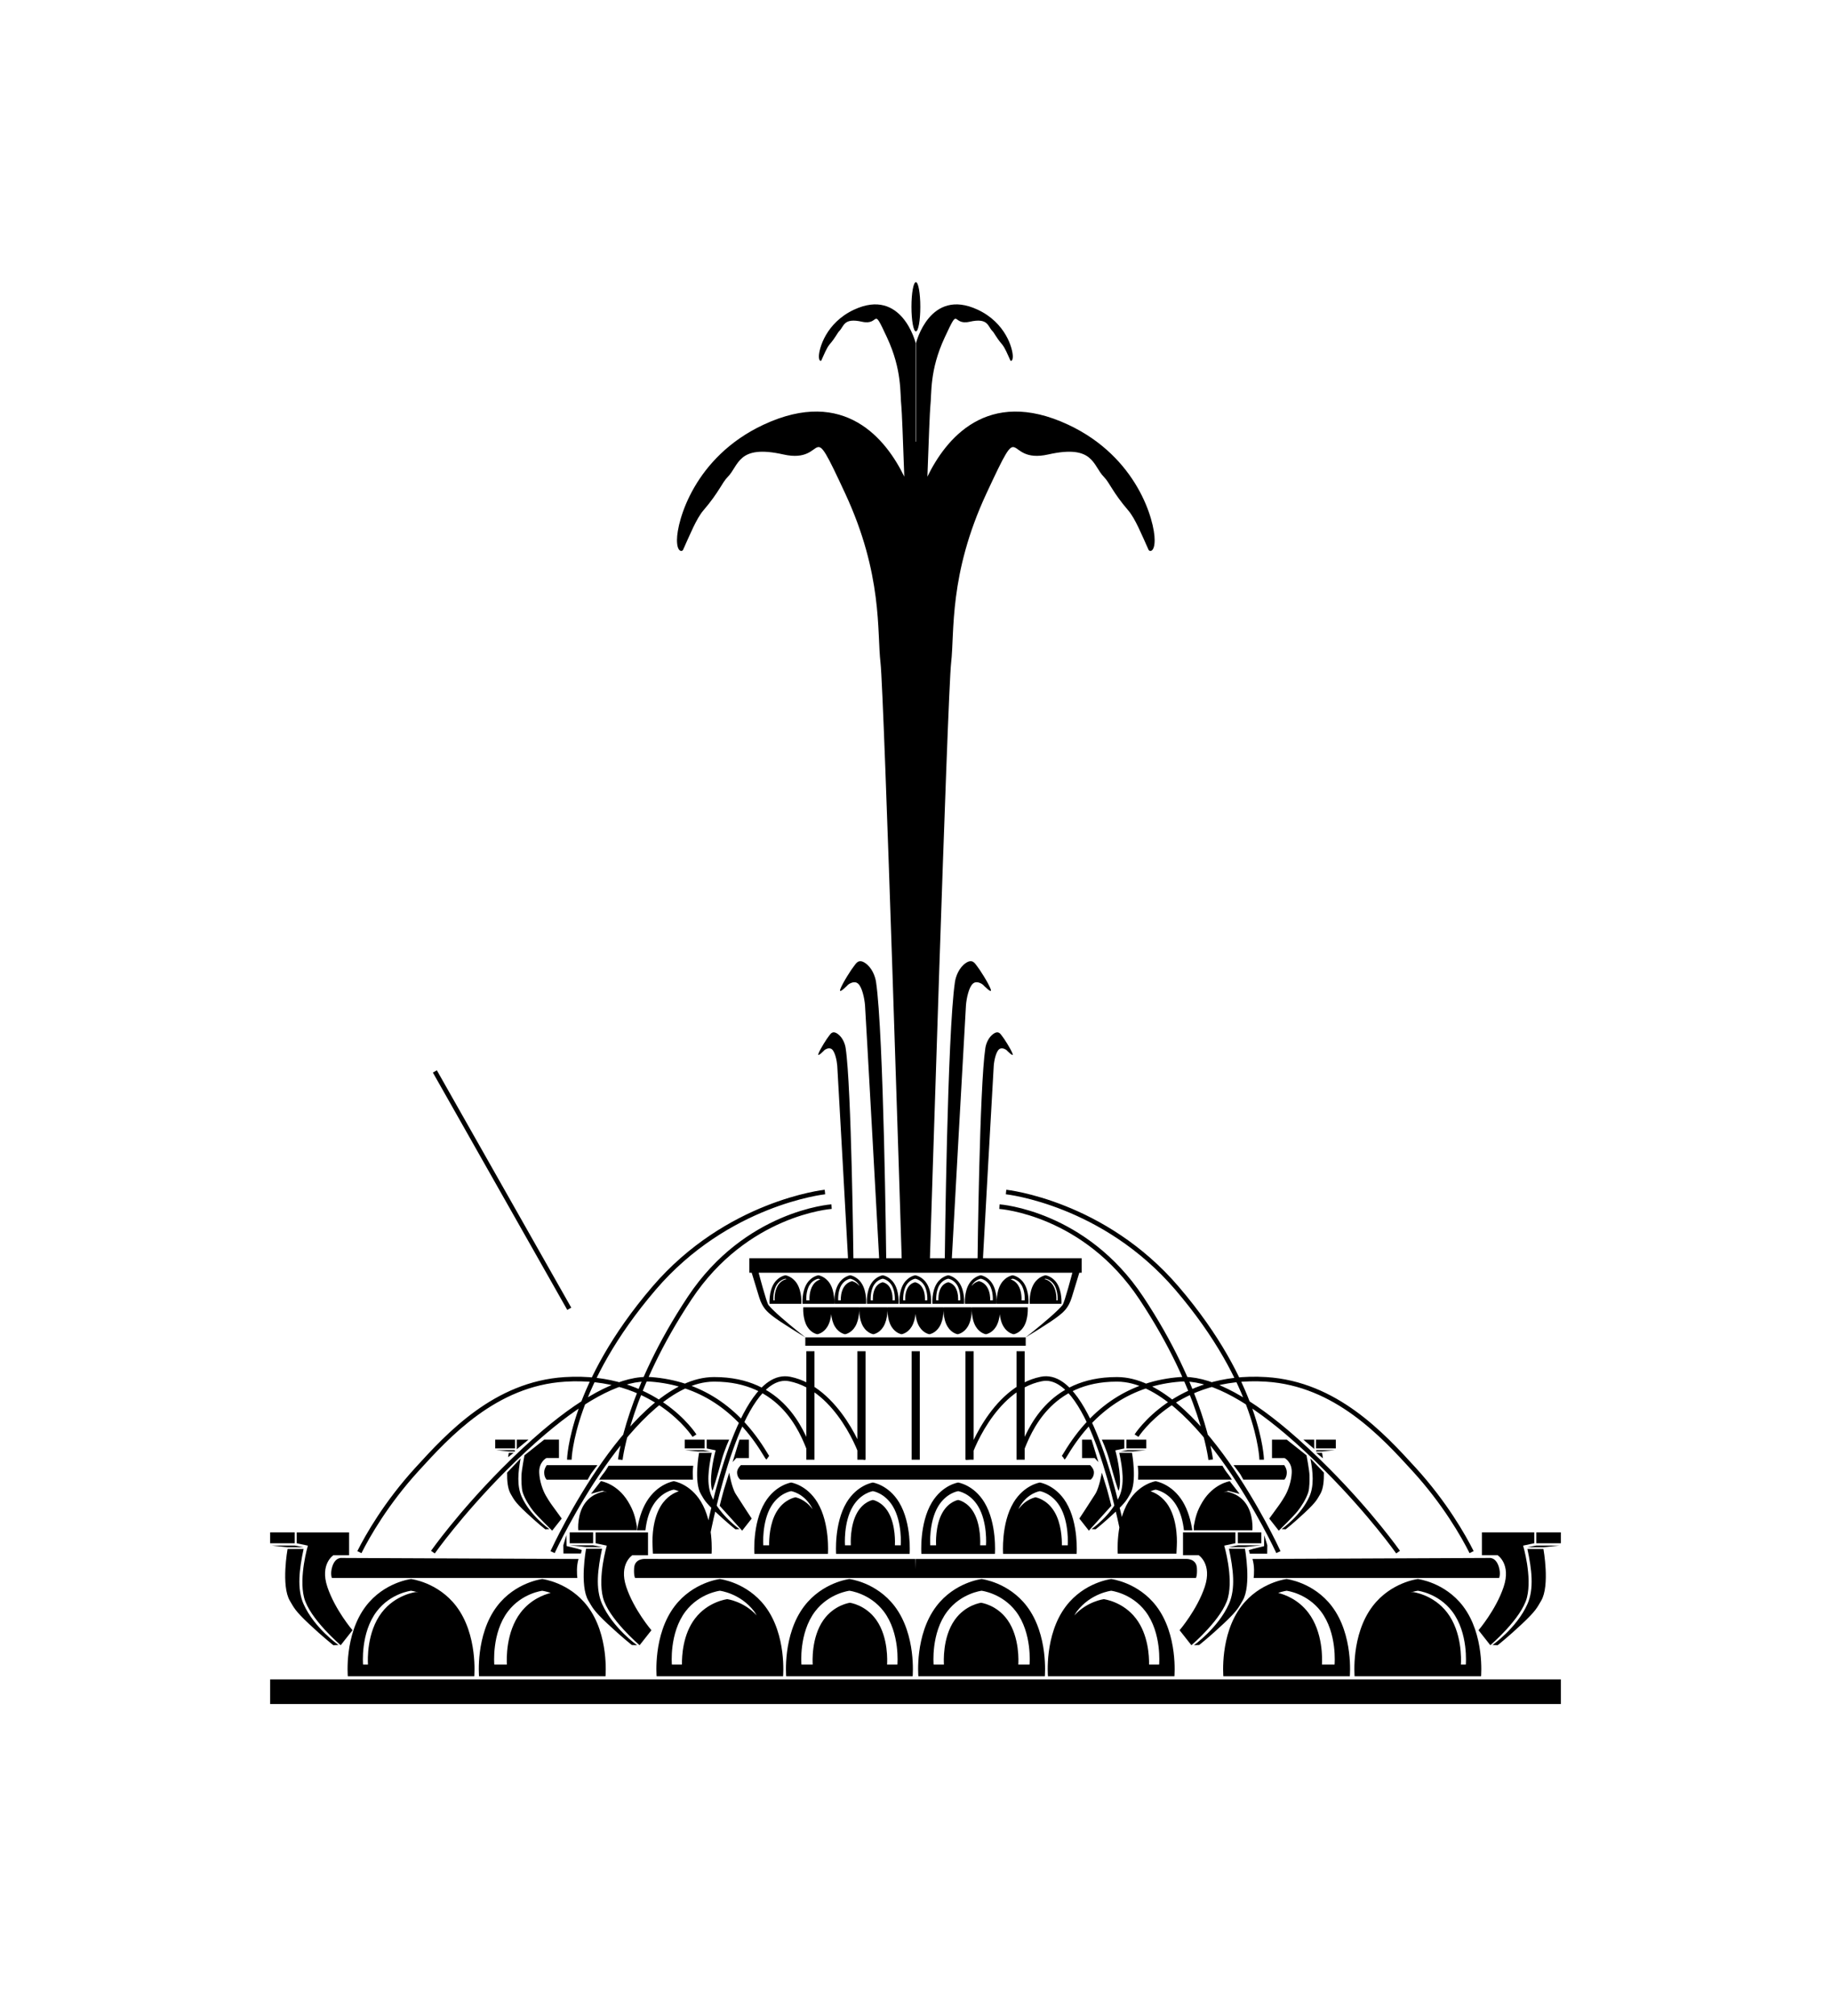 <?xml version="1.0" ?>
<svg xmlns="http://www.w3.org/2000/svg" xmlns:ev="http://www.w3.org/2001/xml-events" xmlns:xlink="http://www.w3.org/1999/xlink" baseProfile="full" enable-background="new 0 0 100 100" height="600px" version="1.1" viewBox="0 0 100 100" width="545px" x="0px" xml:space="preserve" y="0px">
	<defs/>
	<path d="M 45.407,66.336 L 44.638,66.336 L 43.87,66.336 C 43.87,66.336 43.824,66.963 44.089,67.396 C 44.312,67.76 44.639,67.808 44.639,67.808 C 44.639,67.808 44.967,67.76 45.188,67.396 C 45.454,66.963 45.407,66.336 45.407,66.336 M 46.922,66.336 L 46.153,66.336 L 45.384,66.336 C 45.384,66.336 45.338,66.963 45.603,67.396 C 45.826,67.76 46.153,67.808 46.153,67.808 C 46.153,67.808 46.481,67.76 46.702,67.396 C 46.969,66.963 46.922,66.336 46.922,66.336 M 48.466,66.336 L 47.697,66.336 L 46.928,66.336 C 46.928,66.336 46.882,66.963 47.147,67.396 C 47.37,67.76 47.697,67.808 47.697,67.808 C 47.697,67.808 48.025,67.76 48.246,67.396 C 48.513,66.963 48.466,66.336 48.466,66.336 M 50.009,66.336 L 49.24,66.336 L 48.471,66.336 C 48.471,66.336 48.425,66.963 48.69,67.396 C 48.913,67.76 49.24,67.808 49.24,67.808 C 49.24,67.808 49.568,67.76 49.789,67.396 C 50.056,66.963 50.009,66.336 50.009,66.336 M 25.902,86.486 L 22.449,86.486 L 18.996,86.486 C 18.996,86.486 18.79,84.22 19.98,82.658 C 20.98,81.345 22.449,81.174 22.449,81.174 C 22.449,81.174 23.918,81.346 24.918,82.658 C 26.108,84.221 25.902,86.486 25.902,86.486 M 19.829,85.846 L 20.097,85.846 C 20.08,85.57 20.031,84.077 20.845,83.009 C 21.602,82.017 22.712,81.886 22.712,81.886 C 22.712,81.886 22.769,81.895 22.853,81.912 C 22.611,81.834 22.449,81.814 22.449,81.814 C 22.449,81.814 21.335,81.945 20.576,82.94 C 19.673,84.127 19.829,85.846 19.829,85.846 M 33.069,86.486 L 29.616,86.486 L 26.163,86.486 C 26.163,86.486 25.957,84.22 27.147,82.658 C 28.147,81.345 29.616,81.174 29.616,81.174 C 29.616,81.174 31.085,81.346 32.085,82.658 C 33.275,84.221 33.069,86.486 33.069,86.486 M 26.996,85.846 L 27.684,85.846 C 27.667,85.57 27.618,84.077 28.432,83.009 C 28.982,82.288 29.713,82.025 30.075,81.933 C 29.805,81.84 29.616,81.815 29.616,81.815 C 29.616,81.815 28.502,81.946 27.743,82.941 C 26.84,84.127 26.996,85.846 26.996,85.846 M 35.659,79.788 L 36.798,79.788 L 38.864,79.788 C 38.864,79.788 38.987,78.102 38.275,76.938 C 37.676,75.961 36.797,75.833 36.797,75.833 C 36.797,75.833 35.918,75.962 35.319,76.938 C 35.021,77.425 34.87,78.003 34.794,78.511 L 35.25,78.511 C 35.298,78.086 35.409,77.566 35.672,77.138 C 36.127,76.394 36.794,76.293 36.797,76.293 L 36.798,76.293 C 36.798,76.293 36.911,76.313 37.073,76.382 C 36.856,76.451 36.416,76.649 36.086,77.189 C 35.545,78.073 35.639,79.357 35.639,79.357 M 42.768,86.486 L 39.315,86.486 L 35.862,86.486 C 35.862,86.486 35.656,84.22 36.846,82.658 C 37.846,81.345 39.315,81.174 39.315,81.174 C 39.315,81.174 40.784,81.346 41.784,82.658 C 42.974,84.221 42.768,86.486 42.768,86.486 M 41.326,83.161 C 41.28,83.088 41.242,83.011 41.188,82.94 C 40.429,81.945 39.315,81.814 39.315,81.814 C 39.315,81.814 38.201,81.945 37.442,82.94 C 36.539,84.127 36.695,85.845 36.695,85.845 L 37.245,85.845 C 37.238,85.37 37.293,84.204 37.956,83.334 C 38.67,82.396 39.719,82.273 39.719,82.273 C 39.719,82.273 40.625,82.39 41.326,83.161 M 49.844,86.486 L 46.391,86.486 L 42.938,86.486 C 42.938,86.486 42.732,84.22 43.922,82.658 C 44.922,81.345 46.391,81.174 46.391,81.174 C 46.391,81.174 47.86,81.346 48.86,82.658 C 50.05,84.221 49.844,86.486 49.844,86.486 M 48.264,82.94 C 47.505,81.945 46.391,81.814 46.391,81.814 C 46.391,81.814 45.277,81.945 44.518,82.94 C 43.615,84.127 43.771,85.845 43.771,85.845 L 44.386,85.845 C 44.377,85.713 44.302,84.37 44.967,83.42 C 45.555,82.58 46.418,82.47 46.418,82.47 C 46.418,82.47 47.281,82.58 47.867,83.42 C 48.533,84.37 48.456,85.713 48.447,85.845 L 49.012,85.845 C 49.011,85.846 49.167,84.127 48.264,82.94 M 43.764,66.146 L 42.898,66.146 L 42.03,66.146 C 42.03,66.146 41.979,65.482 42.277,65.025 C 42.527,64.639 42.897,64.588 42.897,64.588 C 42.897,64.588 43.264,64.639 43.516,65.025 C 43.814,65.481 43.764,66.146 43.764,66.146 M 42.239,65.958 L 42.307,65.958 C 42.304,65.912 42.28,65.455 42.494,65.126 C 42.683,64.835 42.963,64.797 42.963,64.797 C 42.963,64.797 42.975,64.8 42.979,64.801 C 42.933,64.785 42.897,64.777 42.897,64.777 C 42.897,64.777 42.617,64.816 42.426,65.106 C 42.2,65.453 42.239,65.958 42.239,65.958 M 45.561,66.146 L 44.696,66.146 L 43.83,66.146 C 43.83,66.146 43.778,65.482 44.077,65.025 C 44.327,64.639 44.696,64.588 44.696,64.588 C 44.696,64.588 45.064,64.639 45.315,65.025 C 45.613,65.481 45.561,66.146 45.561,66.146 M 44.037,65.958 L 44.21,65.958 C 44.207,65.912 44.183,65.455 44.398,65.126 C 44.534,64.916 44.715,64.84 44.807,64.813 C 44.744,64.789 44.695,64.777 44.695,64.777 C 44.695,64.777 44.415,64.816 44.224,65.106 C 43.998,65.453 44.037,65.958 44.037,65.958 M 47.303,66.146 L 46.436,66.146 L 45.57,66.146 C 45.57,66.146 45.518,65.482 45.817,65.025 C 46.067,64.639 46.435,64.588 46.435,64.588 C 46.435,64.588 46.803,64.639 47.054,65.025 C 47.354,65.481 47.303,66.146 47.303,66.146 M 45.778,65.958 L 45.917,65.958 C 45.915,65.825 45.926,65.482 46.095,65.222 C 46.275,64.948 46.537,64.912 46.537,64.912 C 46.537,64.912 46.762,64.951 46.937,65.174 C 46.925,65.153 46.92,65.127 46.906,65.106 C 46.716,64.816 46.435,64.777 46.435,64.777 C 46.435,64.777 46.156,64.816 45.966,65.106 C 45.739,65.453 45.778,65.958 45.778,65.958 M 49.076,66.146 L 48.211,66.146 L 47.345,66.146 C 47.345,66.146 47.294,65.482 47.592,65.025 C 47.843,64.639 48.211,64.588 48.211,64.588 C 48.211,64.588 48.579,64.639 48.83,65.025 C 49.129,65.481 49.076,66.146 49.076,66.146 M 48.681,65.105 C 48.491,64.815 48.211,64.776 48.211,64.776 C 48.211,64.776 47.931,64.815 47.74,65.105 C 47.514,65.453 47.554,65.958 47.554,65.958 L 47.673,65.958 C 47.671,65.936 47.646,65.532 47.825,65.246 C 47.982,65.0 48.21,64.97 48.21,64.97 C 48.21,64.97 48.439,65.0 48.594,65.246 C 48.775,65.532 48.749,65.935 48.747,65.958 L 48.868,65.958 C 48.869,65.958 48.908,65.453 48.681,65.105 M 50.852,66.146 L 49.987,66.146 L 49.12,66.146 C 49.12,66.146 49.07,65.482 49.367,65.025 C 49.618,64.639 49.987,64.588 49.987,64.588 C 49.987,64.588 50.355,64.639 50.606,65.025 C 50.903,65.481 50.852,66.146 50.852,66.146 M 50.456,65.105 C 50.266,64.815 49.986,64.776 49.986,64.776 C 49.986,64.776 49.706,64.815 49.515,65.105 C 49.289,65.453 49.328,65.958 49.328,65.958 L 49.439,65.958 C 49.437,65.936 49.412,65.532 49.591,65.246 C 49.75,65.0 49.978,64.97 49.978,64.97 C 49.978,64.97 50.207,65.0 50.362,65.246 C 50.543,65.532 50.517,65.935 50.515,65.958 L 50.644,65.958 C 50.644,65.958 50.683,65.453 50.456,65.105 M 45.217,79.803 L 43.209,79.803 L 41.201,79.803 C 41.201,79.803 41.082,78.141 41.773,76.993 C 42.355,76.031 43.209,75.905 43.209,75.905 C 43.209,75.905 44.063,76.031 44.645,76.993 C 45.337,78.141 45.217,79.803 45.217,79.803 M 41.686,79.333 L 42.006,79.333 C 42.002,78.984 42.034,78.128 42.42,77.49 C 42.834,76.803 43.445,76.712 43.445,76.712 C 43.445,76.712 43.972,76.798 44.379,77.363 C 44.352,77.309 44.33,77.253 44.298,77.201 C 43.857,76.471 43.208,76.375 43.208,76.375 C 43.208,76.375 42.561,76.471 42.119,77.201 C 41.596,78.071 41.686,79.333 41.686,79.333 M 49.68,79.803 L 47.672,79.803 L 45.664,79.803 C 45.664,79.803 45.544,78.141 46.236,76.993 C 46.817,76.031 47.672,75.905 47.672,75.905 C 47.672,75.905 48.526,76.031 49.108,76.993 C 49.799,78.141 49.68,79.803 49.68,79.803 M 48.761,77.201 C 48.32,76.471 47.672,76.375 47.672,76.375 C 47.672,76.375 47.024,76.471 46.582,77.201 C 46.058,78.071 46.148,79.333 46.148,79.333 L 46.467,79.333 C 46.462,79.241 46.415,78.252 46.812,77.554 C 47.16,76.938 47.672,76.857 47.672,76.857 C 47.672,76.857 48.184,76.938 48.531,77.554 C 48.927,78.252 48.88,79.242 48.875,79.333 L 49.194,79.333 C 49.195,79.333 49.286,78.071 48.761,77.201 M 49.991,80.08 L 35.261,80.078 C 35.261,80.078 34.67,80.021 34.633,80.569 C 34.605,80.975 34.683,81.118 34.683,81.118 L 50.008,81.118 M 18.683,80.024 C 18.683,80.024 18.314,79.954 18.145,80.502 C 18.026,80.891 18.127,81.118 18.127,81.118 L 31.532,81.118 C 31.507,80.907 31.478,80.478 31.595,80.08 M 32.331,75.352 C 32.469,75.163 32.628,74.956 32.628,74.956 L 29.862,74.956 C 29.862,74.956 29.721,75.14 29.721,75.352 C 29.721,75.627 29.855,75.748 29.855,75.748 L 32.096,75.748 C 32.271,75.448 32.214,75.512 32.331,75.352 M 37.834,75.426 C 37.825,75.266 37.862,74.988 37.862,74.988 L 33.237,74.988 C 33.237,74.988 33.083,75.254 33.004,75.351 C 32.819,75.577 32.722,75.747 32.722,75.747 L 37.847,75.747 C 37.841,75.571 37.841,75.571 37.834,75.426 M 50.062,74.955 L 40.467,74.955 C 40.467,74.955 40.255,75.139 40.255,75.351 C 40.255,75.626 40.434,75.747 40.434,75.747 L 50.062,75.747 M 50.012,63.658 L 40.925,63.658 L 40.925,64.45 L 50.012,64.45 L 50.012,63.658 M 31.113,78.627 L 31.113,79.221 L 32.393,79.221 L 32.393,78.627 L 31.113,78.627 M 32.531,78.627 L 32.531,79.221 L 33.14,79.351 C 33.14,79.351 32.64,81.039 32.932,82.185 C 33.224,83.331 34.932,84.789 34.932,84.789 L 35.577,83.97 C 35.577,83.97 34.62,82.852 34.203,81.602 C 33.786,80.352 34.537,79.873 34.537,79.873 L 35.391,79.873 L 35.391,78.628 L 32.531,78.628 L 32.531,78.627 M 14.753,78.627 L 14.753,79.221 L 16.097,79.221 L 16.097,78.627 L 14.753,78.627 M 16.206,78.627 L 16.206,79.221 L 16.815,79.351 C 16.815,79.351 16.315,81.039 16.607,82.185 C 16.899,83.331 18.607,84.789 18.607,84.789 L 19.252,83.97 C 19.252,83.97 18.295,82.852 17.878,81.602 C 17.461,80.352 18.211,79.873 18.211,79.873 L 19.065,79.873 L 19.065,78.628 L 16.206,78.628 L 16.206,78.627 M 37.396,73.564 L 37.396,74.043 L 38.48,74.043 L 38.48,73.564 L 37.396,73.564 M 27.045,73.564 L 27.045,74.043 L 28.129,74.043 L 28.129,73.564 L 27.045,73.564 M 15.706,79.439 L 16.581,79.439 L 16.097,79.345 L 14.831,79.345 L 15.706,79.439 M 16.581,79.533 L 15.706,79.533 C 15.706,79.533 15.342,81.539 15.831,82.361 C 16.054,82.735 16.097,82.892 16.878,83.627 C 17.644,84.347 18.206,84.788 18.206,84.788 L 18.487,84.776 C 18.487,84.776 17.167,83.855 16.581,82.545 C 16.206,81.707 16.347,80.627 16.581,79.533 M 27.796,74.209 L 28.129,74.209 L 28.106,74.136 L 27.101,74.136 L 27.796,74.209 M 38.112,74.209 L 38.807,74.209 L 38.422,74.136 L 37.416,74.136 L 38.112,74.209 M 38.872,74.284 L 38.177,74.284 C 38.177,74.284 37.888,75.878 38.277,76.531 C 38.454,76.828 38.488,76.953 39.108,77.536 C 39.716,78.108 40.164,78.459 40.164,78.459 L 40.388,78.449 C 40.388,78.449 39.339,77.718 38.873,76.677 C 38.574,76.012 38.686,75.153 38.872,74.284 M 32.007,79.428 L 32.882,79.428 L 32.398,79.334 L 31.132,79.334 L 32.007,79.428 M 32.882,79.521 L 32.007,79.521 C 32.007,79.521 31.643,81.527 32.132,82.349 C 32.355,82.723 32.398,82.88 33.179,83.615 C 33.945,84.335 34.507,84.776 34.507,84.776 L 34.795,84.788 C 34.795,84.788 33.468,83.844 32.882,82.533 C 32.507,81.695 32.647,80.615 32.882,79.521 M 39.305,77.174 L 40.533,78.533 L 41.053,77.872 C 41.053,77.872 40.505,77.043 40.18,76.527 C 39.961,76.18 39.826,75.367 39.826,75.367 C 39.826,75.367 39.726,75.674 39.536,76.295 C 39.497,76.415 39.305,77.174 39.305,77.174 M 40.009,74.789 L 40.213,74.569 L 40.901,74.569 L 40.901,73.564 L 40.386,73.564 L 40.009,74.789 M 39.824,73.564 L 38.595,73.564 L 38.595,74.043 L 39.086,74.148 C 38.942,74.664 38.717,75.813 38.9,76.347 C 38.923,76.416 39.191,75.479 39.419,74.657 C 39.573,74.104 39.824,73.564 39.824,73.564 M 28.864,73.564 L 28.223,73.564 L 28.223,74.089 C 28.223,74.089 28.464,73.893 28.544,73.827 C 28.623,73.763 28.864,73.564 28.864,73.564 M 28.48,75.503 C 28.471,75.735 28.477,76.211 28.545,76.434 C 28.658,76.799 28.939,77.229 29.122,77.458 C 29.354,77.75 30.157,78.533 30.157,78.533 L 30.678,77.872 L 30.179,77.186 C 30.179,77.186 30.02,76.981 29.815,76.626 C 29.637,76.319 29.469,75.832 29.45,75.366 C 29.426,74.782 29.84,74.568 29.84,74.568 L 30.528,74.568 L 30.528,73.563 L 29.721,73.563 C 29.721,73.563 29.363,73.847 29.243,73.942 C 29.093,74.061 28.643,74.419 28.643,74.419 C 28.643,74.419 28.491,75.229 28.48,75.503 M 27.787,74.284 L 27.75,74.52 L 28.055,74.284 L 27.787,74.284 M 28.49,76.677 C 28.228,76.091 28.289,75.353 28.433,74.591 L 28.427,74.596 L 27.696,75.364 C 27.688,75.794 27.726,76.25 27.894,76.532 C 28.072,76.829 28.105,76.954 28.726,77.537 C 29.334,78.109 29.782,78.46 29.782,78.46 L 30.005,78.45 C 30.005,78.449 28.956,77.718 28.49,76.677 M 56.13,66.336 L 55.362,66.336 L 54.592,66.336 C 54.592,66.336 54.545,66.963 54.813,67.396 C 55.034,67.76 55.362,67.808 55.362,67.808 C 55.362,67.808 55.688,67.76 55.911,67.396 C 56.177,66.963 56.13,66.336 56.13,66.336 M 54.616,66.336 L 53.846,66.336 L 53.078,66.336 C 53.078,66.336 53.031,66.963 53.297,67.396 C 53.518,67.76 53.846,67.808 53.846,67.808 C 53.846,67.808 54.174,67.76 54.397,67.396 C 54.661,66.963 54.616,66.336 54.616,66.336 M 53.071,66.336 L 52.303,66.336 L 51.533,66.336 C 51.533,66.336 51.486,66.963 51.754,67.396 C 51.975,67.76 52.303,67.808 52.303,67.808 C 52.303,67.808 52.629,67.76 52.852,67.396 C 53.118,66.963 53.071,66.336 53.071,66.336 M 51.528,66.336 L 50.76,66.336 L 49.991,66.336 C 49.991,66.336 49.944,66.963 50.211,67.396 C 50.433,67.76 50.76,67.808 50.76,67.808 C 50.76,67.808 51.087,67.76 51.31,67.396 C 51.575,66.963 51.528,66.336 51.528,66.336 M 80.888,86.486 L 77.435,86.486 L 73.982,86.486 C 73.982,86.486 73.775,84.22 74.966,82.658 C 75.966,81.345 77.435,81.174 77.435,81.174 C 77.435,81.174 78.904,81.346 79.904,82.658 C 81.093,84.221 80.888,86.486 80.888,86.486 M 79.308,82.94 C 78.548,81.945 77.435,81.814 77.435,81.814 C 77.435,81.814 77.273,81.834 77.032,81.912 C 77.115,81.894 77.172,81.886 77.172,81.886 C 77.172,81.886 78.283,82.017 79.039,83.009 C 79.854,84.077 79.804,85.57 79.787,85.846 L 80.055,85.846 C 80.054,85.846 80.21,84.127 79.308,82.94 M 73.72,86.486 L 70.267,86.486 L 66.814,86.486 C 66.814,86.486 66.609,84.22 67.798,82.658 C 68.798,81.345 70.267,81.174 70.267,81.174 C 70.267,81.174 71.736,81.346 72.736,82.658 C 73.927,84.221 73.72,86.486 73.72,86.486 M 72.14,82.94 C 71.382,81.945 70.267,81.814 70.267,81.814 C 70.267,81.814 70.079,81.839 69.808,81.932 C 70.17,82.024 70.902,82.287 71.451,83.008 C 72.266,84.076 72.216,85.569 72.199,85.845 L 72.888,85.845 C 72.888,85.846 73.044,84.127 72.14,82.94 M 64.271,79.358 C 64.271,79.358 64.365,78.074 63.824,77.19 C 63.495,76.65 63.054,76.452 62.838,76.383 C 63.0,76.314 63.113,76.294 63.113,76.294 C 63.117,76.294 63.783,76.395 64.238,77.139 C 64.502,77.567 64.613,78.087 64.66,78.512 L 65.117,78.512 C 65.041,78.004 64.888,77.426 64.592,76.939 C 63.992,75.962 63.113,75.834 63.113,75.834 C 63.113,75.834 62.234,75.963 61.636,76.939 C 60.923,78.103 61.046,79.789 61.046,79.789 L 63.112,79.789 L 64.251,79.789 M 64.14,86.486 L 60.687,86.486 L 57.234,86.486 C 57.234,86.486 57.027,84.22 58.218,82.658 C 59.218,81.345 60.687,81.174 60.687,81.174 C 60.687,81.174 62.156,81.346 63.156,82.658 C 64.345,84.221 64.14,86.486 64.14,86.486 M 62.56,82.94 C 61.8,81.945 60.687,81.814 60.687,81.814 C 60.687,81.814 59.572,81.945 58.814,82.94 C 58.76,83.01 58.721,83.087 58.675,83.162 C 59.375,82.39 60.282,82.274 60.282,82.274 C 60.282,82.274 61.331,82.397 62.044,83.335 C 62.707,84.205 62.763,85.371 62.756,85.846 L 63.306,85.846 C 63.306,85.846 63.462,84.127 62.56,82.94 M 57.063,86.486 L 53.61,86.486 L 50.157,86.486 C 50.157,86.486 49.95,84.22 51.141,82.658 C 52.141,81.345 53.61,81.174 53.61,81.174 C 53.61,81.174 55.079,81.346 56.079,82.658 C 57.269,84.221 57.063,86.486 57.063,86.486 M 55.483,82.94 C 54.723,81.945 53.61,81.814 53.61,81.814 C 53.61,81.814 52.495,81.945 51.737,82.94 C 50.833,84.127 50.989,85.845 50.989,85.845 L 51.553,85.845 C 51.544,85.713 51.468,84.37 52.133,83.42 C 52.719,82.58 53.582,82.47 53.582,82.47 C 53.582,82.47 54.445,82.58 55.033,83.42 C 55.698,84.37 55.624,85.713 55.614,85.845 L 56.228,85.845 C 56.229,85.846 56.386,84.127 55.483,82.94 M 57.97,66.146 L 57.103,66.146 L 56.238,66.146 C 56.238,66.146 56.187,65.482 56.484,65.025 C 56.736,64.639 57.103,64.588 57.103,64.588 C 57.103,64.588 57.474,64.639 57.724,65.025 C 58.021,65.481 57.97,66.146 57.97,66.146 M 57.573,65.105 C 57.384,64.815 57.102,64.776 57.102,64.776 C 57.102,64.776 57.066,64.785 57.019,64.8 C 57.024,64.799 57.038,64.796 57.038,64.796 C 57.038,64.796 57.317,64.834 57.507,65.125 C 57.721,65.454 57.696,65.911 57.694,65.957 L 57.761,65.957 C 57.761,65.958 57.8,65.453 57.573,65.105 M 56.171,66.146 L 55.306,66.146 L 54.44,66.146 C 54.44,66.146 54.387,65.482 54.686,65.025 C 54.936,64.639 55.305,64.588 55.305,64.588 C 55.305,64.588 55.674,64.639 55.924,65.025 C 56.224,65.481 56.171,66.146 56.171,66.146 M 55.776,65.105 C 55.585,64.815 55.305,64.776 55.305,64.776 C 55.305,64.776 55.256,64.788 55.193,64.812 C 55.285,64.839 55.465,64.916 55.602,65.125 C 55.818,65.454 55.792,65.911 55.79,65.957 L 55.963,65.957 C 55.964,65.958 56.003,65.453 55.776,65.105 M 54.431,66.146 L 53.566,66.146 L 52.699,66.146 C 52.699,66.146 52.648,65.482 52.947,65.025 C 53.197,64.639 53.566,64.588 53.566,64.588 C 53.566,64.588 53.933,64.639 54.183,65.025 C 54.481,65.481 54.431,66.146 54.431,66.146 M 54.034,65.105 C 53.845,64.815 53.565,64.776 53.565,64.776 C 53.565,64.776 53.284,64.815 53.094,65.105 C 53.08,65.126 53.075,65.152 53.064,65.173 C 53.238,64.95 53.463,64.911 53.463,64.911 C 53.463,64.911 53.725,64.946 53.904,65.221 C 54.074,65.482 54.085,65.825 54.082,65.957 L 54.221,65.957 C 54.222,65.958 54.261,65.453 54.034,65.105 M 52.655,66.146 L 51.79,66.146 L 50.924,66.146 C 50.924,66.146 50.872,65.482 51.17,65.025 C 51.421,64.639 51.79,64.588 51.79,64.588 C 51.79,64.588 52.157,64.639 52.409,65.025 C 52.706,65.481 52.655,66.146 52.655,66.146 M 52.261,65.105 C 52.07,64.815 51.79,64.776 51.79,64.776 C 51.79,64.776 51.51,64.815 51.319,65.105 C 51.092,65.453 51.131,65.958 51.131,65.958 L 51.252,65.958 C 51.25,65.936 51.224,65.532 51.404,65.246 C 51.562,65.0 51.79,64.97 51.79,64.97 C 51.79,64.97 52.017,65.0 52.175,65.246 C 52.354,65.532 52.329,65.935 52.327,65.958 L 52.446,65.958 C 52.446,65.958 52.485,65.453 52.261,65.105 M 58.8,79.803 L 56.792,79.803 L 54.784,79.803 C 54.784,79.803 54.663,78.141 55.356,76.993 C 55.938,76.031 56.792,75.905 56.792,75.905 C 56.792,75.905 57.646,76.031 58.228,76.993 C 58.919,78.141 58.8,79.803 58.8,79.803 M 57.88,77.201 C 57.439,76.471 56.792,76.375 56.792,76.375 C 56.792,76.375 56.144,76.471 55.702,77.201 C 55.671,77.253 55.648,77.309 55.621,77.364 C 56.028,76.798 56.556,76.712 56.556,76.712 C 56.556,76.712 57.167,76.804 57.581,77.49 C 57.967,78.128 57.999,78.984 57.994,79.333 L 58.315,79.333 C 58.315,79.333 58.405,78.071 57.88,77.201 M 54.337,79.803 L 52.329,79.803 L 50.321,79.803 C 50.321,79.803 50.202,78.141 50.893,76.993 C 51.475,76.031 52.329,75.905 52.329,75.905 C 52.329,75.905 53.184,76.031 53.765,76.993 C 54.458,78.141 54.337,79.803 54.337,79.803 M 53.419,77.201 C 52.978,76.471 52.329,76.375 52.329,76.375 C 52.329,76.375 51.683,76.471 51.241,77.201 C 50.716,78.071 50.805,79.333 50.805,79.333 L 51.124,79.333 C 51.119,79.241 51.072,78.252 51.468,77.554 C 51.817,76.938 52.328,76.857 52.328,76.857 C 52.328,76.857 52.84,76.938 53.187,77.554 C 53.583,78.252 53.537,79.242 53.532,79.333 L 53.851,79.333 C 53.853,79.333 53.944,78.071 53.419,77.201 M 49.992,81.118 L 65.317,81.118 C 65.317,81.118 65.395,80.975 65.368,80.569 C 65.331,80.021 64.739,80.078 64.739,80.078 L 50.009,80.08 M 68.405,80.08 C 68.522,80.478 68.493,80.907 68.468,81.118 L 81.874,81.118 C 81.874,81.118 81.976,80.89 81.856,80.502 C 81.686,79.954 81.317,80.024 81.317,80.024 M 67.903,75.747 L 70.145,75.747 C 70.145,75.747 70.278,75.627 70.278,75.351 C 70.278,75.138 70.137,74.955 70.137,74.955 L 67.371,74.955 C 67.371,74.955 67.531,75.162 67.668,75.351 C 67.786,75.512 67.729,75.448 67.903,75.747 M 62.153,75.747 L 67.278,75.747 C 67.278,75.747 67.18,75.577 66.997,75.351 C 66.917,75.253 66.763,74.988 66.763,74.988 L 62.138,74.988 C 62.138,74.988 62.175,75.265 62.167,75.426 C 62.159,75.571 62.159,75.571 62.153,75.747 M 49.938,75.747 L 59.567,75.747 C 59.567,75.747 59.745,75.627 59.745,75.351 C 59.745,75.138 59.534,74.955 59.534,74.955 L 49.938,74.955 M 49.966,64.45 L 59.075,64.45 L 59.075,63.658 L 49.966,63.658 L 49.966,64.45 M 67.606,78.627 L 67.606,79.221 L 68.887,79.221 L 68.887,78.627 L 67.606,78.627 M 64.61,78.627 L 64.61,79.872 L 65.464,79.872 C 65.464,79.872 66.214,80.351 65.798,81.601 C 65.38,82.851 64.423,83.969 64.423,83.969 L 65.068,84.788 C 65.068,84.788 66.777,83.331 67.068,82.184 C 67.361,81.038 66.861,79.35 66.861,79.35 L 67.47,79.22 L 67.47,78.626 L 64.61,78.626 L 64.61,78.627 M 83.903,78.627 L 83.903,79.221 L 85.247,79.221 L 85.247,78.627 L 83.903,78.627 M 80.935,78.627 L 80.935,79.872 L 81.79,79.872 C 81.79,79.872 82.54,80.351 82.122,81.601 C 81.706,82.851 80.749,83.969 80.749,83.969 L 81.394,84.788 C 81.394,84.788 83.101,83.331 83.394,82.184 C 83.685,81.038 83.185,79.35 83.185,79.35 L 83.794,79.22 L 83.794,78.626 L 80.935,78.626 L 80.935,78.627 M 61.521,73.564 L 61.521,74.043 L 62.605,74.043 L 62.605,73.564 L 61.521,73.564 M 71.872,73.564 L 71.872,74.043 L 72.956,74.043 L 72.956,73.564 L 71.872,73.564 M 85.169,79.346 L 83.903,79.346 L 83.419,79.44 L 84.294,79.44 L 85.169,79.346 M 83.419,82.545 C 82.833,83.856 81.513,84.776 81.513,84.776 L 81.794,84.788 C 81.794,84.788 82.357,84.347 83.122,83.627 C 83.903,82.893 83.946,82.735 84.169,82.361 C 84.659,81.539 84.294,79.533 84.294,79.533 L 83.419,79.533 C 83.653,80.627 83.794,81.707 83.419,82.545 M 72.899,74.136 L 71.895,74.136 L 71.872,74.209 L 72.204,74.209 L 72.899,74.136 M 62.583,74.136 L 61.577,74.136 L 61.192,74.209 L 61.887,74.209 L 62.583,74.136 M 61.128,76.677 C 60.663,77.718 59.614,78.449 59.614,78.449 L 59.837,78.459 C 59.837,78.459 60.284,78.108 60.894,77.536 C 61.513,76.953 61.548,76.828 61.724,76.531 C 62.113,75.878 61.824,74.284 61.824,74.284 L 61.129,74.284 C 61.315,75.153 61.427,76.012 61.128,76.677 M 68.868,79.334 L 67.602,79.334 L 67.118,79.428 L 67.993,79.428 L 68.868,79.334 M 67.118,82.533 C 66.532,83.844 65.206,84.788 65.206,84.788 L 65.493,84.776 C 65.493,84.776 66.056,84.335 66.821,83.615 C 67.602,82.881 67.645,82.723 67.868,82.349 C 68.358,81.527 67.993,79.521 67.993,79.521 L 67.118,79.521 C 67.353,80.615 67.493,81.695 67.118,82.533 M 60.466,76.295 C 60.277,75.674 60.177,75.367 60.177,75.367 C 60.177,75.367 60.04,76.18 59.822,76.527 C 59.498,77.043 58.949,77.872 58.949,77.872 L 59.469,78.533 L 60.698,77.174 C 60.696,77.174 60.503,76.415 60.466,76.295 M 59.614,73.564 L 59.098,73.564 L 59.098,74.569 L 59.787,74.569 L 59.99,74.789 L 59.614,73.564 M 60.581,74.658 C 60.808,75.48 61.075,76.418 61.099,76.348 C 61.283,75.814 61.058,74.664 60.913,74.149 L 61.405,74.044 L 61.405,73.565 L 60.176,73.565 C 60.177,73.564 60.427,74.104 60.581,74.658 M 71.48,73.819 C 71.555,73.882 71.778,74.072 71.778,74.072 L 71.778,73.564 L 71.183,73.564 C 71.184,73.564 71.407,73.756 71.48,73.819 M 71.356,74.42 C 71.356,74.42 70.907,74.063 70.756,73.943 C 70.637,73.848 70.277,73.564 70.277,73.564 L 69.47,73.564 L 69.47,74.569 L 70.159,74.569 C 70.159,74.569 70.573,74.783 70.548,75.367 C 70.528,75.833 70.36,76.32 70.183,76.627 C 69.978,76.981 69.82,77.187 69.82,77.187 L 69.32,77.873 L 69.841,78.534 C 69.841,78.534 70.644,77.751 70.876,77.459 C 71.06,77.23 71.339,76.8 71.452,76.435 C 71.52,76.212 71.526,75.737 71.518,75.504 C 71.509,75.229 71.356,74.42 71.356,74.42 M 71.885,74.284 L 72.251,74.582 L 72.206,74.284 L 71.885,74.284 M 69.995,78.449 L 70.218,78.459 C 70.218,78.459 70.665,78.108 71.275,77.536 C 71.896,76.953 71.929,76.828 72.107,76.531 C 72.275,76.249 72.312,75.793 72.304,75.363 L 71.574,74.595 L 71.568,74.59 C 71.713,75.352 71.773,76.09 71.511,76.676 C 71.044,77.718 69.995,78.449 69.995,78.449 M 50.021,10.361 C 49.887,10.361 49.779,10.963 49.779,11.705 C 49.779,12.447 49.887,13.049 50.021,13.049 C 50.155,13.049 50.263,12.447 50.263,11.705 C 50.263,10.963 50.154,10.361 50.021,10.361 M 47.254,67.977 L 47.254,74.79 M 44.483,68.736 L 44.036,68.736 L 44.036,74.658 L 44.483,74.658 L 44.483,68.736 M 48.4,63.658 C 48.4,63.658 48.265,51.375 47.844,48.568 C 47.797,48.255 47.62,47.783 47.243,47.533 C 46.865,47.283 46.737,47.596 46.63,47.721 C 46.522,47.846 46.026,48.612 45.897,48.955 C 45.768,49.298 46.319,48.721 46.319,48.721 C 46.319,48.721 46.63,48.471 46.857,48.658 C 47.084,48.845 47.213,49.471 47.243,49.846 C 47.273,50.221 48.015,63.659 48.015,63.659 L 48.4,63.659 L 48.4,63.658 M 46.608,63.658 C 46.608,63.658 46.505,54.315 46.185,52.18 C 46.15,51.943 46.015,51.583 45.728,51.393 C 45.441,51.204 45.344,51.441 45.262,51.536 C 45.18,51.632 44.803,52.214 44.704,52.475 C 44.605,52.736 45.024,52.296 45.024,52.296 C 45.024,52.296 45.26,52.106 45.434,52.248 C 45.607,52.391 45.705,52.866 45.727,53.151 C 45.749,53.436 46.314,63.657 46.314,63.657 L 46.608,63.657 L 46.608,63.658 M 41.054,64.45 C 41.054,64.45 41.356,65.433 41.46,65.782 C 41.642,66.386 41.927,66.599 42.163,66.792 C 42.597,67.144 43.982,67.977 43.982,67.977 C 43.981,67.977 43.265,67.417 42.669,66.894 C 42.373,66.634 42.106,66.383 41.97,66.214 C 41.862,66.08 41.434,64.45 41.434,64.45 L 41.054,64.45 M 50.034,67.977 L 43.982,67.977 L 43.982,68.437 L 50.034,68.437 L 50.034,67.977 M 47.272,68.736 L 46.825,68.736 L 46.825,74.658 L 47.272,74.658 M 50.235,68.736 L 49.789,68.736 L 49.789,74.658 L 50.235,74.658 M 52.747,67.977 L 52.747,74.79 M 55.517,74.658 L 55.964,74.658 L 55.964,68.736 L 55.517,68.736 L 55.517,74.658 M 58.337,18.143 C 53.894,16.068 51.632,18.963 50.65,20.981 C 50.721,18.968 50.784,17.364 50.811,17.131 C 50.891,16.447 50.756,15.181 51.594,13.383 C 52.43,11.585 51.948,12.75 52.959,12.522 C 53.973,12.294 53.941,12.767 54.191,13.02 C 54.322,13.151 54.379,13.349 54.732,13.763 C 54.884,13.942 55.029,14.301 55.179,14.633 C 55.2,14.679 55.314,14.688 55.314,14.416 C 55.314,13.999 54.935,12.582 53.398,11.865 C 50.776,10.64 50.029,13.688 50.029,13.688 L 50.029,22.606 C 50.023,22.628 50.019,22.643 50.019,22.643 C 50.019,22.643 50.015,22.628 50.009,22.606 L 50.009,13.688 C 50.009,13.688 49.262,10.64 46.64,11.865 C 45.104,12.582 44.725,14 44.724,14.416 C 44.724,14.688 44.838,14.679 44.859,14.633 C 45.009,14.301 45.154,13.943 45.306,13.763 C 45.66,13.349 45.717,13.151 45.847,13.02 C 46.098,12.767 46.066,12.294 47.079,12.522 C 48.092,12.75 47.609,11.585 48.445,13.383 C 49.282,15.181 49.148,16.447 49.227,17.131 C 49.254,17.364 49.317,18.968 49.388,20.981 C 48.407,18.962 46.145,16.068 41.702,18.143 C 37.91,19.914 36.973,23.413 36.973,24.44 C 36.972,25.112 37.255,25.09 37.306,24.977 C 37.676,24.159 38.033,23.272 38.41,22.831 C 39.285,21.81 39.424,21.32 39.743,20.998 C 40.364,20.372 40.285,19.206 42.785,19.769 C 45.285,20.332 44.095,17.456 46.158,21.894 C 48.222,26.332 47.892,29.457 48.089,31.144 C 48.286,32.831 49.246,63.66 49.246,63.66 L 50.017,63.66 L 50.788,63.66 C 50.788,63.66 51.749,32.832 51.946,31.144 C 52.141,29.456 51.811,26.331 53.876,21.894 C 55.941,17.457 54.749,20.331 57.249,19.769 C 59.749,19.207 59.671,20.372 60.292,20.998 C 60.61,21.321 60.749,21.811 61.624,22.831 C 62.003,23.272 62.358,24.159 62.729,24.977 C 62.78,25.09 63.063,25.112 63.061,24.44 C 63.065,23.412 62.128,19.914 58.337,18.143 M 51.985,63.658 C 51.985,63.658 52.727,50.22 52.756,49.845 C 52.785,49.47 52.914,48.845 53.143,48.657 C 53.37,48.469 53.68,48.72 53.68,48.72 C 53.68,48.72 54.233,49.298 54.102,48.954 C 53.973,48.61 53.477,47.845 53.37,47.72 C 53.263,47.595 53.134,47.282 52.757,47.532 C 52.38,47.782 52.202,48.255 52.155,48.567 C 51.735,51.374 51.6,63.657 51.6,63.657 L 51.985,63.657 L 51.985,63.658 M 53.685,63.658 C 53.685,63.658 54.249,53.437 54.273,53.152 C 54.294,52.867 54.392,52.391 54.566,52.249 C 54.74,52.107 54.976,52.297 54.976,52.297 C 54.976,52.297 55.394,52.736 55.296,52.476 C 55.196,52.214 54.819,51.632 54.737,51.537 C 54.655,51.442 54.559,51.205 54.272,51.394 C 53.985,51.584 53.85,51.944 53.815,52.181 C 53.495,54.316 53.391,63.659 53.391,63.659 L 53.685,63.659 L 53.685,63.658 M 58.946,64.45 L 58.567,64.45 C 58.567,64.45 58.139,66.08 58.03,66.214 C 57.895,66.383 57.628,66.634 57.331,66.894 C 56.735,67.417 56.018,67.977 56.018,67.977 C 56.018,67.977 57.403,67.144 57.836,66.792 C 58.072,66.6 58.357,66.386 58.539,65.782 C 58.646,65.434 58.946,64.45 58.946,64.45 M 49.966,68.437 L 56.019,68.437 L 56.019,67.977 L 49.966,67.977 L 49.966,68.437 M 52.728,74.658 L 53.175,74.658 L 53.175,68.736 L 52.728,68.736 M 35.813,65.377 C 39.774,60.75 45.013,60.172 45.066,60.166 L 45.041,59.918 C 44.988,59.923 39.653,60.509 35.624,65.215 C 31.076,70.528 30.968,74.616 30.968,74.656 L 31.218,74.66 C 31.218,74.62 31.33,70.614 35.813,65.377 M 37.772,65.9 C 40.824,61.301 45.378,60.968 45.424,60.965 L 45.408,60.715 C 45.362,60.718 40.687,61.055 37.564,65.761 C 34.194,70.835 33.758,74.607 33.753,74.644 L 34.002,74.671 C 34.006,74.635 34.439,70.919 37.772,65.9 M 27.614,75.284 C 28.358,74.536 29.089,73.856 29.786,73.264 C 32.158,71.25 34.107,70.287 35.542,70.396 C 38.132,70.594 40.193,71.935 41.67,74.381 C 41.787,74.574 41.816,74.621 41.863,74.65 L 42.008,74.448 C 41.99,74.428 41.936,74.339 41.883,74.252 C 40.362,71.733 38.235,70.352 35.561,70.147 C 34.052,70.036 32.048,71.015 29.623,73.074 C 28.92,73.672 28.185,74.356 27.436,75.109 C 25.005,77.552 23.556,79.614 23.541,79.634 L 23.746,79.777 C 23.761,79.756 25.2,77.711 27.614,75.284 M 38.981,70.396 C 38.994,70.396 39.006,70.396 39.018,70.396 C 42.608,70.396 43.687,73.154 44.094,74.194 C 44.213,74.498 44.254,74.596 44.327,74.644 L 44.474,74.444 C 44.447,74.412 44.385,74.255 44.326,74.103 C 43.902,73.019 42.778,70.146 39.018,70.146 C 39.005,70.146 38.992,70.146 38.979,70.146 C 34.482,70.169 30.244,79.265 30.065,79.652 L 30.293,79.757 C 30.336,79.664 34.642,70.419 38.981,70.396 M 42.101,70.619 C 42.437,70.388 42.767,70.306 43.11,70.376 C 45.68,70.889 46.972,74.413 46.995,74.642 L 47.243,74.675 C 47.283,74.38 45.849,70.668 43.159,70.13 C 42.752,70.05 42.348,70.144 41.959,70.414 C 39.644,72.015 38.406,79.372 38.354,79.685 L 38.601,79.726 C 38.612,79.65 39.872,72.16 42.101,70.619 M 22.87,75.264 C 24.555,73.419 27.1,70.631 30.859,70.398 C 35.675,70.086 37.803,73.38 37.824,73.413 L 38.036,73.28 C 38.014,73.245 35.827,69.832 30.843,70.148 C 26.984,70.388 24.397,73.221 22.685,75.096 C 20.99,76.951 19.972,78.745 19.516,79.649 L 19.74,79.762 C 20.189,78.869 21.195,77.098 22.87,75.264 M 30.944,79.373 L 30.933,78.776 L 30.767,79.327 L 30.773,79.781 L 31.203,79.781 L 31.727,79.781 L 31.776,79.589 L 31.522,79.514 L 30.944,79.373 M 34.295,76.933 C 33.696,75.956 32.817,75.828 32.817,75.828 L 32.28,76.519 L 32.895,76.356 C 32.895,76.356 33.002,76.375 33.157,76.443 C 33.053,76.405 32.985,76.398 32.985,76.398 C 32.985,76.398 32.387,76.465 31.982,76.988 C 31.498,77.606 31.582,78.506 31.582,78.506 L 32.985,78.506 L 34.369,78.506 L 34.369,78.507 L 34.783,78.507 L 34.783,78.29 C 34.693,77.805 34.615,77.457 34.295,76.933 M 69.032,74.656 C 69.031,74.616 68.925,70.527 64.377,65.215 C 60.349,60.509 55.012,59.923 54.959,59.918 L 54.934,60.166 C 54.987,60.172 60.226,60.75 64.188,65.377 C 68.67,70.614 68.782,74.62 68.783,74.66 L 69.032,74.656 M 66.246,74.645 C 66.242,74.608 65.806,70.836 62.437,65.762 C 59.313,61.056 54.639,60.719 54.592,60.716 L 54.576,60.966 C 54.622,60.969 59.173,61.296 62.227,65.901 C 65.559,70.92 65.993,74.635 65.997,74.672 L 66.246,74.645 M 76.459,79.634 C 76.444,79.613 74.995,77.552 72.564,75.109 C 71.813,74.355 71.077,73.671 70.376,73.074 C 67.95,71.016 65.945,70.038 64.438,70.147 C 61.762,70.352 59.635,71.734 58.116,74.254 C 58.063,74.34 58.01,74.43 57.992,74.448 L 58.073,74.543 L 58.137,74.649 C 58.184,74.621 58.213,74.575 58.329,74.382 C 59.805,71.936 61.866,70.594 64.457,70.396 C 65.897,70.288 67.842,71.25 70.214,73.263 C 70.909,73.855 71.641,74.534 72.386,75.284 C 74.801,77.711 76.24,79.756 76.253,79.776 L 76.459,79.634 M 69.935,79.652 C 69.757,79.265 65.518,70.17 61.022,70.146 C 61.008,70.146 60.996,70.146 60.983,70.146 C 57.224,70.146 56.099,73.018 55.675,74.101 C 55.614,74.254 55.553,74.412 55.536,74.435 L 55.673,74.644 C 55.746,74.596 55.788,74.498 55.907,74.193 C 56.314,73.153 57.393,70.396 60.983,70.396 C 60.995,70.396 61.007,70.396 61.019,70.396 C 65.358,70.418 69.665,79.664 69.707,79.757 L 69.935,79.652 M 61.647,79.685 C 61.595,79.372 60.357,72.015 58.042,70.414 C 57.652,70.143 57.249,70.048 56.842,70.13 C 54.076,70.684 52.737,74.507 52.758,74.674 L 53.007,74.657 C 53.029,74.413 54.326,70.888 56.891,70.376 C 57.237,70.303 57.565,70.388 57.9,70.619 C 60.129,72.16 61.389,79.65 61.402,79.725 L 61.647,79.685 M 80.483,79.648 C 80.029,78.746 79.012,76.953 77.316,75.095 C 75.603,73.22 73.014,70.387 69.157,70.147 C 64.17,69.832 61.987,73.244 61.966,73.279 L 62.177,73.412 C 62.198,73.38 64.322,70.09 69.142,70.397 C 72.899,70.63 75.446,73.418 77.131,75.263 C 78.809,77.099 79.812,78.868 80.261,79.761 L 80.483,79.648 M 69.048,78.783 L 69.038,79.38 L 68.46,79.521 L 68.206,79.596 L 68.255,79.788 L 68.778,79.788 L 69.208,79.788 L 69.214,79.334 M 67.999,76.994 C 67.595,76.472 66.997,76.404 66.997,76.404 C 66.997,76.404 66.93,76.411 66.825,76.449 C 66.979,76.381 67.087,76.362 67.087,76.362 L 67.702,76.525 L 67.165,75.834 C 67.165,75.834 66.286,75.963 65.686,76.939 C 65.366,77.463 65.288,77.811 65.198,78.295 L 65.198,78.512 L 65.612,78.512 L 65.612,78.511 L 66.997,78.511 L 68.399,78.511 C 68.399,78.512 68.483,77.612 67.999,76.994 M 85.247,86.656 L 14.753,86.656 L 14.753,88.0 L 85.247,88.0 L 85.247,86.656"/>
	<path d="M 23.75,53.458 L 31.09,66.417" display="inline" fill="none" stroke="#000000" stroke-miterlimit="10" stroke-width="0.25" x1="23.75" x2="31.09" y1="53.458" y2="66.417"/>
	<path cx="50.023" cy="22.039" d="M 49.656,22.039 A 0.367,2.969 0.0 1,0 50.39,22.039 A 0.367,2.969 0.0 1,0 49.656,22.039" display="inline" fill="#000000" rx="0.367" ry="2.969"/>
</svg>
